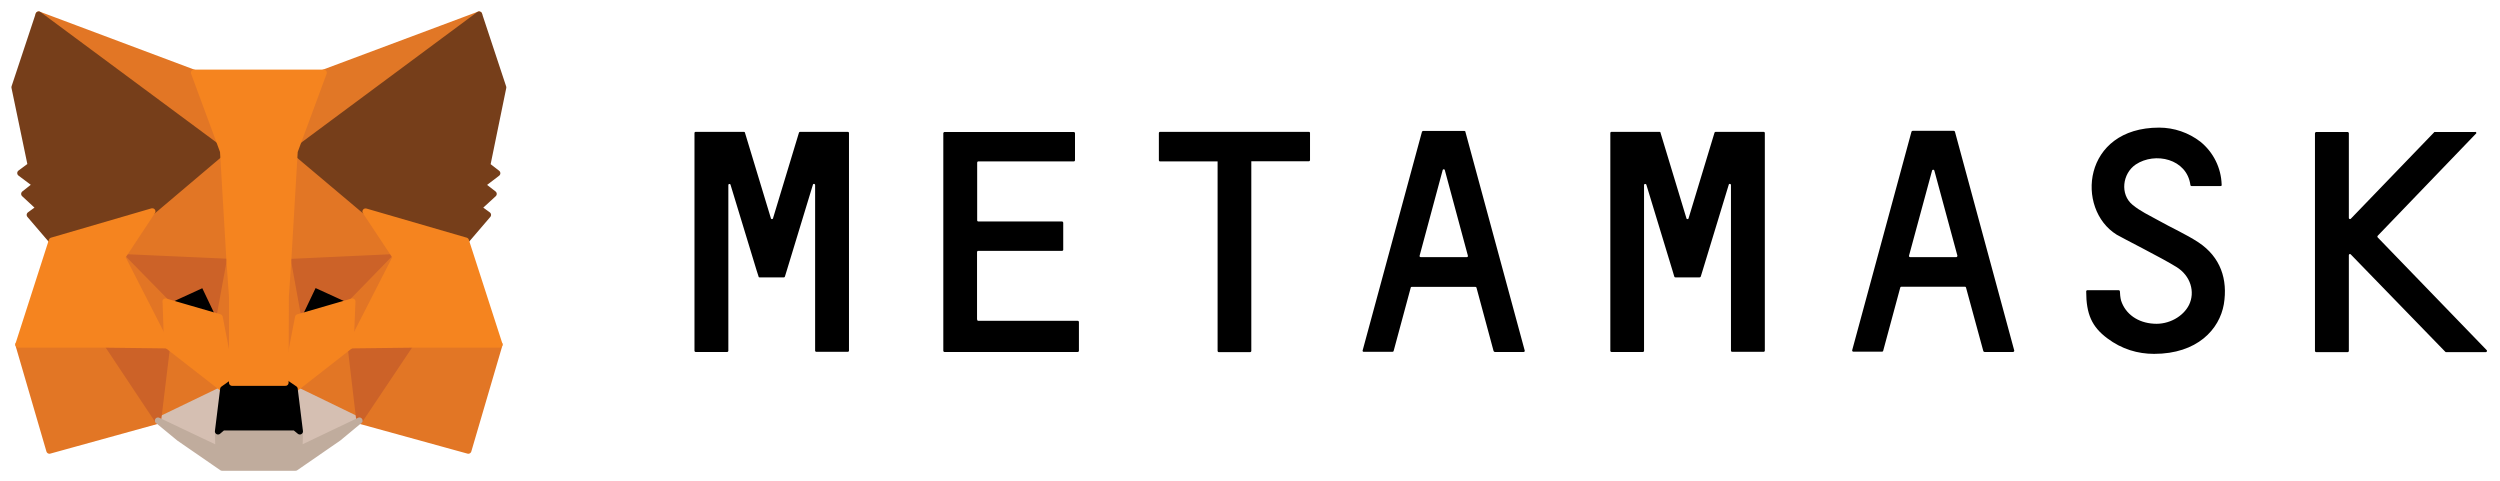 <svg width="130" height="25" viewBox="0 0 130 25" fill="none" xmlns="http://www.w3.org/2000/svg">
<g clip-path="url(#clip0_3_637)">
<path d="M114.324 12.606C113.652 12.166 112.919 11.848 112.223 11.454C111.77 11.204 111.286 10.977 110.893 10.651C110.228 10.106 110.364 9.023 111.059 8.553C112.065 7.886 113.72 8.257 113.901 9.621C113.901 9.651 113.931 9.674 113.962 9.674H115.473C115.511 9.674 115.541 9.644 115.526 9.598C115.513 9.169 115.408 8.748 115.217 8.364C115.027 7.98 114.755 7.641 114.423 7.371C113.807 6.896 113.053 6.637 112.276 6.636C108.285 6.636 107.915 10.871 110.069 12.204C110.319 12.356 112.427 13.416 113.168 13.879C113.924 14.341 114.151 15.189 113.833 15.848C113.531 16.462 112.775 16.886 112.004 16.833C111.173 16.788 110.523 16.333 110.296 15.629C110.258 15.5 110.235 15.25 110.235 15.151C110.234 15.136 110.227 15.121 110.216 15.11C110.205 15.099 110.191 15.092 110.175 15.091H108.535C108.512 15.091 108.482 15.121 108.482 15.151C108.482 16.333 108.777 16.992 109.578 17.591C110.334 18.159 111.165 18.401 112.012 18.401C114.256 18.401 115.413 17.129 115.64 15.818C115.851 14.53 115.473 13.371 114.324 12.606ZM43.127 6.856H41.6C41.589 6.857 41.578 6.861 41.569 6.868C41.559 6.875 41.552 6.883 41.547 6.894L40.202 11.333C40.202 11.349 40.195 11.365 40.184 11.376C40.173 11.387 40.157 11.394 40.141 11.394C40.125 11.394 40.11 11.387 40.099 11.376C40.087 11.365 40.081 11.349 40.081 11.333L38.736 6.894C38.728 6.863 38.705 6.856 38.675 6.856H36.173C36.143 6.856 36.113 6.886 36.113 6.909V18.242C36.113 18.273 36.143 18.303 36.173 18.303H37.813C37.844 18.303 37.874 18.273 37.874 18.242V9.621C37.874 9.553 37.972 9.545 37.987 9.606L39.348 14.076L39.446 14.379C39.446 14.416 39.469 14.424 39.499 14.424H40.761C40.791 14.424 40.806 14.401 40.814 14.386L40.912 14.068L42.273 9.598C42.288 9.538 42.386 9.553 42.386 9.621V18.235C42.386 18.265 42.416 18.295 42.447 18.295H44.087C44.117 18.295 44.147 18.265 44.147 18.235V6.909C44.147 6.886 44.117 6.856 44.087 6.856H43.127ZM89.216 6.856C89.203 6.856 89.191 6.86 89.181 6.866C89.17 6.873 89.161 6.882 89.156 6.894L87.811 11.333C87.811 11.349 87.804 11.365 87.793 11.376C87.782 11.387 87.766 11.394 87.75 11.394C87.734 11.394 87.718 11.387 87.707 11.376C87.696 11.365 87.689 11.349 87.689 11.333L86.344 6.894C86.344 6.863 86.322 6.856 86.291 6.856H83.797C83.767 6.856 83.737 6.886 83.737 6.909V18.242C83.737 18.273 83.767 18.303 83.797 18.303H85.437C85.46 18.303 85.49 18.273 85.49 18.242V9.621C85.49 9.553 85.588 9.545 85.611 9.606L86.972 14.076L87.062 14.379C87.077 14.416 87.092 14.424 87.123 14.424H88.377C88.389 14.423 88.401 14.419 88.412 14.413C88.423 14.406 88.432 14.397 88.438 14.386L88.536 14.068L89.897 9.598C89.912 9.538 90.01 9.553 90.01 9.621V18.235C90.01 18.265 90.04 18.295 90.07 18.295H91.71C91.741 18.295 91.771 18.265 91.771 18.235V6.909C91.771 6.886 91.741 6.856 91.71 6.856H89.216ZM68.061 6.856H60.314C60.291 6.856 60.261 6.886 60.261 6.909V8.333C60.261 8.363 60.291 8.394 60.314 8.394H63.315V18.242C63.315 18.28 63.345 18.31 63.367 18.31H65.008C65.038 18.31 65.068 18.28 65.068 18.25V8.386H68.061C68.091 8.386 68.121 8.356 68.121 8.326V6.909C68.121 6.886 68.106 6.856 68.061 6.856ZM77.736 18.303H79.232C79.27 18.303 79.3 18.257 79.285 18.227L76.201 6.856C76.201 6.826 76.178 6.81 76.148 6.81H73.994C73.982 6.812 73.971 6.818 73.962 6.826C73.952 6.834 73.945 6.844 73.941 6.856L70.858 18.22C70.842 18.257 70.873 18.295 70.91 18.295H72.407C72.437 18.295 72.452 18.28 72.467 18.257L73.359 14.954C73.367 14.924 73.389 14.916 73.42 14.916H76.715C76.745 14.916 76.768 14.932 76.776 14.954L77.667 18.257C77.683 18.28 77.713 18.303 77.728 18.303H77.736ZM73.82 13.295L75.014 8.863C75.014 8.847 75.021 8.832 75.032 8.821C75.044 8.809 75.059 8.803 75.075 8.803C75.091 8.803 75.106 8.809 75.118 8.821C75.129 8.832 75.135 8.847 75.135 8.863L76.33 13.295C76.345 13.333 76.314 13.371 76.277 13.371H73.881C73.835 13.371 73.805 13.333 73.82 13.295ZM103.184 18.303H104.68C104.718 18.303 104.748 18.257 104.741 18.227L101.657 6.848C101.642 6.818 101.627 6.803 101.597 6.803H99.458C99.444 6.804 99.431 6.808 99.421 6.816C99.41 6.824 99.402 6.836 99.397 6.848L96.313 18.212C96.306 18.25 96.336 18.288 96.374 18.288H97.863C97.893 18.288 97.916 18.273 97.923 18.25L98.815 14.947C98.83 14.916 98.845 14.909 98.876 14.909H102.178C102.201 14.909 102.224 14.924 102.231 14.947L103.131 18.25C103.131 18.273 103.161 18.295 103.184 18.295V18.303ZM99.269 13.295L100.47 8.863C100.475 8.852 100.482 8.842 100.492 8.835C100.503 8.828 100.515 8.824 100.527 8.824C100.539 8.824 100.551 8.828 100.562 8.835C100.572 8.842 100.579 8.852 100.584 8.863L101.785 13.295C101.785 13.333 101.763 13.371 101.725 13.371H99.329C99.291 13.371 99.254 13.333 99.269 13.295ZM50.806 16.621V13.106C50.806 13.076 50.828 13.045 50.859 13.045H55.227C55.258 13.045 55.288 13.015 55.288 12.992V11.576C55.286 11.56 55.279 11.546 55.268 11.534C55.257 11.524 55.243 11.517 55.227 11.515H50.866C50.836 11.515 50.813 11.485 50.813 11.454V8.454C50.813 8.424 50.836 8.394 50.866 8.394H55.84C55.87 8.394 55.9 8.363 55.9 8.333V6.924C55.898 6.909 55.892 6.894 55.88 6.883C55.87 6.872 55.855 6.865 55.84 6.863H49.113C49.097 6.865 49.083 6.872 49.072 6.883C49.061 6.894 49.054 6.909 49.052 6.924V18.242C49.052 18.273 49.083 18.303 49.113 18.303H56.044C56.074 18.303 56.104 18.273 56.104 18.242V16.742C56.102 16.727 56.096 16.712 56.085 16.701C56.074 16.69 56.059 16.683 56.044 16.682H50.859C50.828 16.674 50.813 16.651 50.813 16.613L50.806 16.621ZM129.305 18.204L123.636 12.341C123.628 12.33 123.622 12.317 123.622 12.303C123.622 12.289 123.628 12.276 123.636 12.265L128.738 6.962C128.751 6.956 128.761 6.945 128.766 6.931C128.771 6.918 128.77 6.903 128.764 6.89C128.758 6.877 128.748 6.867 128.734 6.862C128.72 6.857 128.705 6.857 128.692 6.863H126.606C126.584 6.863 126.576 6.871 126.569 6.886L122.238 11.379C122.229 11.385 122.22 11.39 122.209 11.392C122.198 11.393 122.188 11.392 122.177 11.388C122.167 11.384 122.159 11.378 122.152 11.37C122.146 11.361 122.141 11.351 122.14 11.341V6.924C122.138 6.909 122.131 6.894 122.12 6.883C122.109 6.872 122.095 6.865 122.079 6.863H120.439C120.424 6.865 120.409 6.872 120.398 6.883C120.387 6.894 120.38 6.909 120.378 6.924V18.25C120.378 18.28 120.409 18.31 120.439 18.31H122.079C122.109 18.31 122.14 18.28 122.14 18.25V13.265C122.14 13.212 122.208 13.189 122.238 13.227L127.151 18.288C127.159 18.298 127.169 18.305 127.181 18.31H129.274C129.312 18.303 129.35 18.235 129.305 18.204Z" fill="black"/>
<path d="M24.912 0.758L14.98 8.121L16.832 3.78L24.912 0.758Z" fill="#E17726" stroke="#E17726" stroke-width="0.325" stroke-linecap="round" stroke-linejoin="round"/>
<path d="M2.011 0.758L11.851 8.182L10.09 3.788L2.011 0.758ZM21.337 17.826L18.691 21.871L24.352 23.432L25.97 17.917L21.337 17.826ZM0.96 17.917L2.57 23.432L8.216 21.871L5.586 17.826L0.96 17.917Z" fill="#E27625" stroke="#E27625" stroke-width="0.325" stroke-linecap="round" stroke-linejoin="round"/>
<path d="M7.913 10.992L6.341 13.371L11.934 13.629L11.753 7.591L7.913 11V10.992ZM19.009 11L15.109 7.515L14.98 13.629L20.573 13.371L19.009 11ZM8.216 21.871L11.609 20.235L8.692 17.962L8.216 21.871ZM15.32 20.227L18.691 21.871L18.238 17.954L15.32 20.227Z" fill="#E27625" stroke="#E27625" stroke-width="0.325" stroke-linecap="round" stroke-linejoin="round"/>
<path d="M18.691 21.871L15.32 20.235L15.593 22.432L15.562 23.364L18.691 21.871ZM8.216 21.871L11.36 23.364L11.337 22.432L11.609 20.235L8.216 21.871Z" fill="#D5BFB2" stroke="#D5BFB2" stroke-width="0.325" stroke-linecap="round" stroke-linejoin="round"/>
<path d="M11.413 16.5L8.616 15.682L10.597 14.773L11.421 16.5H11.413ZM15.502 16.5L16.333 14.765L18.321 15.674L15.502 16.508V16.5Z" fill="black" stroke="black" stroke-width="0.325" stroke-linecap="round" stroke-linejoin="round"/>
<path d="M8.216 21.871L8.707 17.826L5.585 17.917L8.216 21.871ZM18.215 17.826L18.691 21.871L21.337 17.917L18.215 17.826ZM20.581 13.371L14.988 13.629L15.502 16.508L16.333 14.765L18.321 15.674L20.581 13.371ZM8.616 15.682L10.597 14.773L11.42 16.5L11.942 13.621L6.349 13.371L8.616 15.682Z" fill="#CC6228" stroke="#CC6228" stroke-width="0.325" stroke-linecap="round" stroke-linejoin="round"/>
<path d="M6.349 13.371L8.692 17.954L8.616 15.682L6.349 13.371ZM18.321 15.682L18.23 17.954L20.573 13.371L18.321 15.682ZM11.942 13.629L11.413 16.508L12.078 19.901L12.229 15.424L11.942 13.629ZM14.98 13.629L14.708 15.417L14.844 19.901L15.502 16.5L14.98 13.621V13.629Z" fill="#E27525" stroke="#E27525" stroke-width="0.325" stroke-linecap="round" stroke-linejoin="round"/>
<path d="M15.502 16.5L14.844 19.902L15.32 20.235L18.23 17.962L18.321 15.682L15.502 16.5ZM8.616 15.682L8.692 17.955L11.61 20.227L12.078 19.902L11.421 16.5L8.609 15.682H8.616Z" fill="#F5841F" stroke="#F5841F" stroke-width="0.325" stroke-linecap="round" stroke-linejoin="round"/>
<path d="M15.57 23.364L15.593 22.432L15.336 22.22H11.587L11.337 22.432L11.36 23.364L8.216 21.871L9.319 22.78L11.549 24.318H15.366L17.603 22.773L18.691 21.871L15.562 23.364H15.57Z" fill="#C0AC9D" stroke="#C0AC9D" stroke-width="0.325" stroke-linecap="round" stroke-linejoin="round"/>
<path d="M15.32 20.227L14.844 19.902H12.078L11.609 20.235L11.337 22.432L11.587 22.22H15.335L15.592 22.432L15.32 20.235V20.227Z" fill="black" stroke="black" stroke-width="0.325" stroke-linecap="round" stroke-linejoin="round"/>
<path d="M25.335 8.598L26.166 4.545L24.912 0.758L15.313 7.879L19.009 10.992L24.224 12.515L25.373 11.174L24.874 10.811L25.668 10.083L25.063 9.614L25.856 9.008L25.327 8.598H25.335ZM0.756 4.538L1.602 8.598L1.058 9L1.867 9.606L1.262 10.083L2.048 10.811L1.549 11.174L2.698 12.515L7.913 11L11.609 7.871L2.011 0.758L0.756 4.538Z" fill="#763E1A" stroke="#763E1A" stroke-width="0.325" stroke-linecap="round" stroke-linejoin="round"/>
<path d="M24.224 12.515L19.009 11L20.581 13.371L18.238 17.955L21.337 17.917H25.97L24.224 12.515ZM7.913 10.993L2.698 12.515L0.96 17.917H5.593L8.692 17.955L6.349 13.371L7.921 10.993H7.913ZM14.98 13.629L15.32 7.871L16.832 3.781H10.09L11.602 7.871L11.942 13.629L12.07 15.432V19.902H14.844L14.859 15.432L14.98 13.629Z" fill="#F5841F" stroke="#F5841F" stroke-width="0.325" stroke-linecap="round" stroke-linejoin="round"/>
</g>
<defs>
<clipPath id="clip0_3_637">
<rect width="130" height="25" fill="white"/>
</clipPath>
</defs>
</svg>
